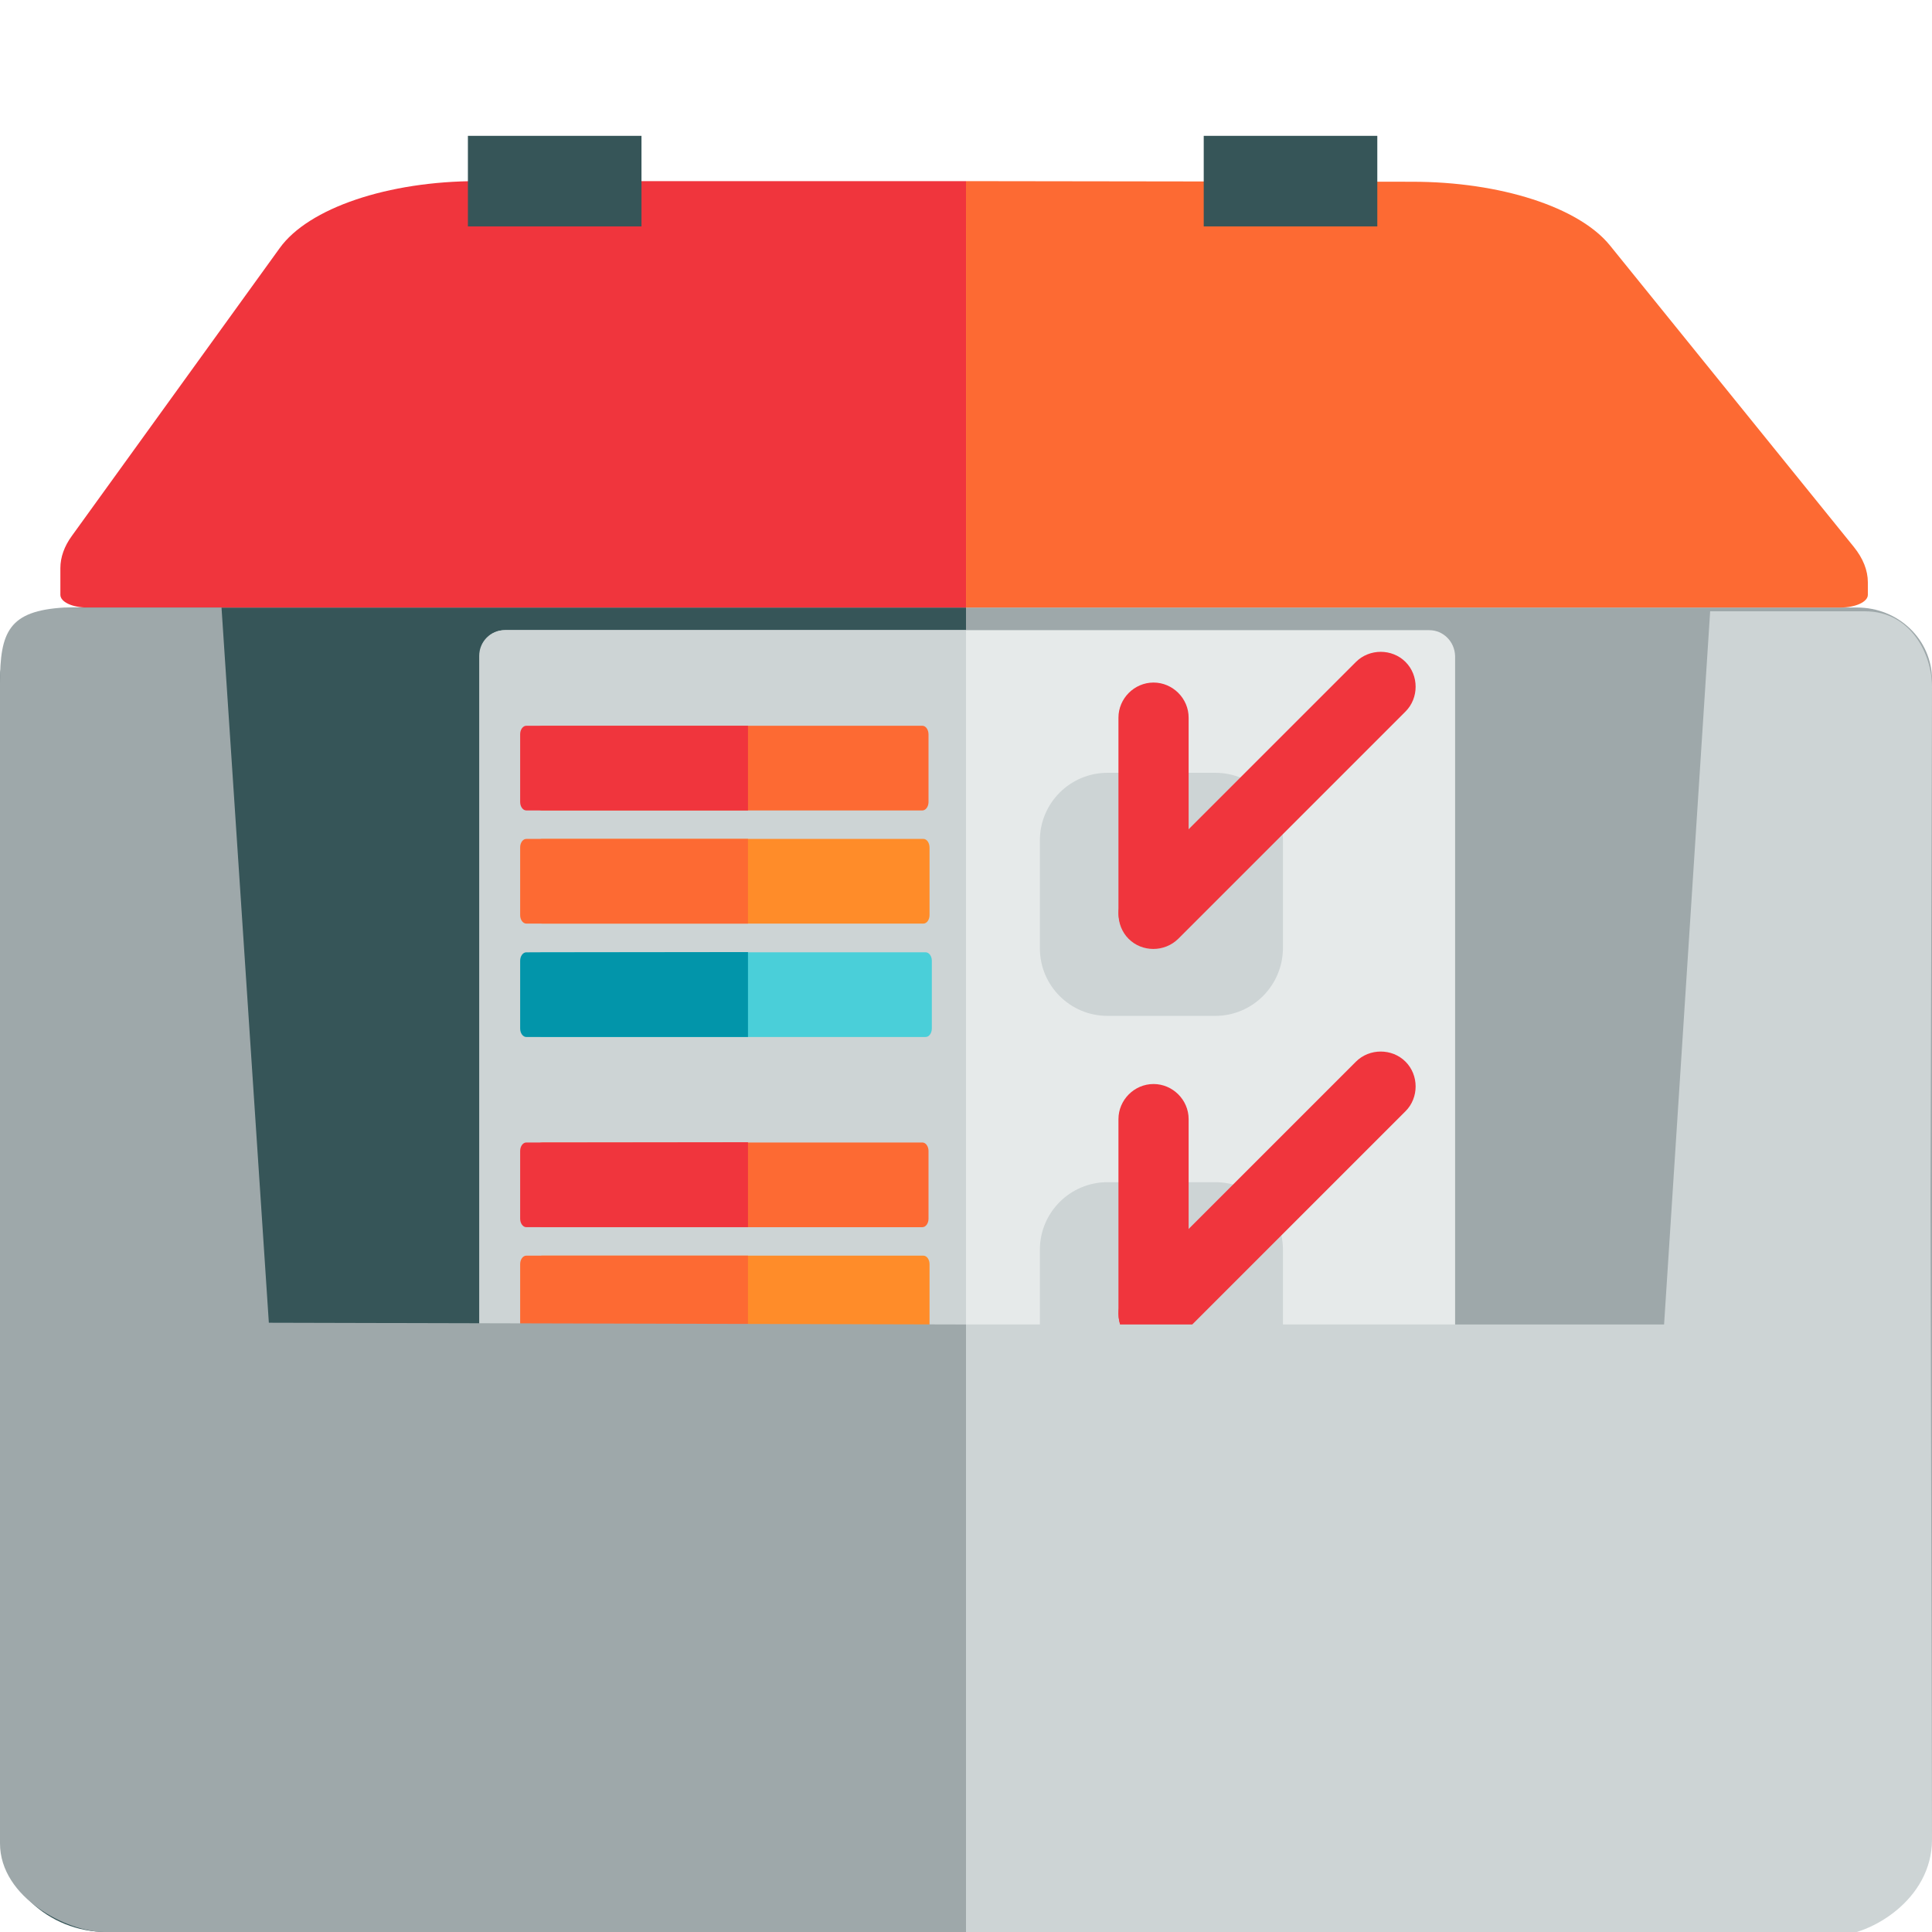 <svg width="512" height="512" viewBox="0 0 512 512" fill="none" xmlns="http://www.w3.org/2000/svg">
<g clip-path="url(#clip0_741_2789)">
<path d="M314.689 159.652V160.655H192.38V159.652H171.4V160.956H335.669V159.652H314.689Z" fill="#9EA8AA"/>
<path d="M256 161V512H28.222C12.637 512 0 499.969 0 485.131V180.149C0 169.622 8.951 161 20.113 161H256Z" fill="#365558"/>
<path d="M512 180.144V485.139C512 499.973 499.456 512 483.985 512H256V161H492.139C503.115 161 512 169.519 512 180.144Z" fill="#9EA8AA"/>
<path d="M256 48H126.56C102.839 48 81.73 55.131 74.102 65.777L19.03 142.035C17.045 144.758 16 147.68 16 150.552V157.633C16 159.514 19.135 161 23.106 161H172.54H256V48Z" fill="#F0353D"/>
<path d="M495 157.636V154.322C495 151.156 493.735 147.99 491.31 144.973L426.686 65.083C418.463 54.893 397.589 48.165 374.29 48.165L256 48L256.005 63.104V142.351V161H336.97H487.726C491.837 161 495 159.467 495 157.636Z" fill="#FD6A33"/>
<rect x="124" y="36" width="46" height="24" fill="#365558"/>
<rect x="319" y="36" width="46" height="24" fill="#365558"/>
<circle cx="147.5" cy="371.5" r="11.5" fill="#F0353D"/>
<circle cx="353.5" cy="371.5" r="11.5" fill="#FF8C29"/>
<path d="M378.744 167H133.875C130.169 167 127.137 170.032 127.137 173.806V505.194C127.137 508.9 130.169 512 133.875 512H310.418C312.17 512 313.922 511.326 315.202 510.046L383.663 441.585C384.943 440.305 385.617 438.62 385.617 436.801V173.806C385.482 170.032 382.518 167 378.744 167Z" fill="#E6EAEA"/>
<path d="M133.726 167C130.027 167 127 170.032 127 173.806V505.194C127 508.9 130.027 512 133.726 512H256V167H133.726Z" fill="#CDD4D5"/>
<path d="M322.072 269.219H293.502C283.597 269.219 275.578 261.2 275.578 251.295V222.725C275.578 212.819 283.597 204.801 293.502 204.801H322.072C331.978 204.801 339.996 212.819 339.996 222.725V251.295C339.929 261.2 331.91 269.219 322.072 269.219Z" fill="#CDD4D5"/>
<path d="M299.096 248.801C295.525 245.229 295.525 239.232 299.096 235.661L359.337 175.421C362.908 171.849 368.905 171.849 372.476 175.421C376.048 178.992 376.048 184.989 372.476 188.56L312.236 248.801C308.597 252.372 302.668 252.372 299.096 248.801Z" fill="#F0353D"/>
<path d="M305.701 251.096C300.647 251.096 296.402 246.918 296.402 241.797V190.182C296.402 185.128 300.58 180.883 305.701 180.883C310.755 180.883 315 185.061 315 190.182V241.932C314.865 246.985 310.755 251.096 305.701 251.096Z" fill="#F0353D"/>
<path d="M193.373 411.805H139.871C138.995 411.805 138.254 412.815 138.254 414.028V432.02C138.254 433.232 138.995 434.243 139.871 434.243H193.373C194.249 434.243 194.99 433.232 194.99 432.02V414.028C194.99 412.815 194.249 411.805 193.373 411.805Z" fill="#FD6A33"/>
<path d="M208.062 441.855H139.871C138.995 441.855 138.254 442.866 138.254 444.079V462.07C138.254 463.283 138.995 464.294 139.871 464.294H208.062C208.938 464.294 209.68 463.283 209.68 462.07V444.079C209.68 442.866 208.938 441.855 208.062 441.855Z" fill="#FF8C29"/>
<path d="M221 471.84H139.871C138.995 471.84 138.254 472.851 138.254 474.063V492.055C138.254 493.268 138.995 494.278 139.871 494.278H221C221.876 494.278 222.617 493.268 222.617 492.055V474.063C222.617 472.851 221.876 471.84 221 471.84Z" fill="#4ACFD9"/>
<path d="M139.332 411.798C138.726 411.798 138.254 412.809 138.254 414.021V432.013C138.254 433.226 138.726 434.236 139.332 434.236H168.037V411.73L139.332 411.798Z" fill="#F0353D"/>
<path d="M139.602 441.856C138.86 441.856 138.254 442.867 138.254 444.08V462.071C138.254 463.284 138.86 464.295 139.602 464.295H175.247V441.789L139.602 441.856Z" fill="#FD6A33"/>
<path d="M139.868 471.841C138.925 471.841 138.184 472.852 138.184 474.064V492.056C138.184 493.269 138.925 494.279 139.868 494.279H183.263V471.773L139.868 471.841Z" fill="#0295AA"/>
<path d="M244.45 192.336H143.578C142.702 192.336 141.961 193.347 141.961 194.56V212.551C141.961 213.764 142.702 214.774 143.578 214.774H244.45C245.326 214.774 246.067 213.764 246.067 212.551V194.627C246.067 193.347 245.326 192.336 244.45 192.336Z" fill="#FD6A33"/>
<path d="M244.72 222.32H143.578C142.702 222.32 141.961 223.331 141.961 224.544V242.535C141.961 243.748 142.702 244.759 143.578 244.759H244.72C245.596 244.759 246.337 243.748 246.337 242.535V224.611C246.337 223.331 245.596 222.32 244.72 222.32Z" fill="#FF8C29"/>
<path d="M245.326 252.371H143.578C142.702 252.371 141.961 253.382 141.961 254.595V272.586C141.961 273.799 142.702 274.81 143.578 274.81H245.326C246.202 274.81 246.943 273.799 246.943 272.586V254.595C246.943 253.382 246.202 252.371 245.326 252.371Z" fill="#4ACFD9"/>
<path d="M139.465 192.336C138.589 192.336 137.848 193.347 137.848 194.56V212.551C137.848 213.764 138.589 214.774 139.465 214.774H198.223V192.336H139.465Z" fill="#F0353D"/>
<path d="M139.465 222.32C138.589 222.32 137.848 223.331 137.848 224.544V242.535C137.848 243.748 138.589 244.759 139.465 244.759H198.223V222.32H139.465Z" fill="#FD6A33"/>
<path d="M139.465 252.376C138.589 252.376 137.848 253.387 137.848 254.6V272.591C137.848 273.804 138.589 274.814 139.465 274.814H198.223V252.309L139.465 252.376Z" fill="#0295AA"/>
<path d="M322.072 377.707H293.502C283.597 377.707 275.578 369.688 275.578 359.783V331.213C275.578 321.308 283.597 313.289 293.502 313.289H322.072C331.978 313.289 339.996 321.308 339.996 331.213V359.783C339.929 369.688 331.91 377.707 322.072 377.707Z" fill="#CDD4D5"/>
<path d="M299.096 354.73C295.525 351.159 295.525 345.162 299.096 341.591L359.337 281.35C362.908 277.779 368.905 277.779 372.476 281.35C376.048 284.922 376.048 290.919 372.476 294.49L312.236 354.73C308.597 358.302 302.668 358.302 299.096 354.73Z" fill="#F0353D"/>
<path d="M305.701 357.423C300.647 357.423 296.402 353.245 296.402 348.124V296.576C296.402 291.522 300.58 287.277 305.701 287.277C310.755 287.277 315 291.455 315 296.576V348.259C314.865 353.38 310.755 357.423 305.701 357.423Z" fill="#F0353D"/>
<path d="M244.45 302.777H143.578C142.702 302.777 141.961 303.788 141.961 305.001V322.992C141.961 324.205 142.702 325.216 143.578 325.216H244.45C245.326 325.216 246.067 324.205 246.067 322.992V305.001C246.067 303.788 245.326 302.777 244.45 302.777Z" fill="#FD6A33"/>
<path d="M244.72 332.762H143.578C142.702 332.762 141.961 333.772 141.961 334.985V352.977C141.961 354.189 142.702 355.2 143.578 355.2H244.72C245.596 355.2 246.337 354.189 246.337 352.977V334.985C246.337 333.772 245.596 332.762 244.72 332.762Z" fill="#FF8C29"/>
<path d="M245.326 362.746H143.578C142.702 362.746 141.961 363.757 141.961 364.97V382.961C141.961 384.174 142.702 385.185 143.578 385.185H245.326C246.202 385.185 246.943 384.174 246.943 382.961V364.97C246.943 363.757 246.202 362.746 245.326 362.746Z" fill="#4ACFD9"/>
<path d="M139.465 302.774C138.589 302.774 137.848 303.785 137.848 304.998V322.989C137.848 324.202 138.589 325.213 139.465 325.213H198.223V302.707L139.465 302.774Z" fill="#F0353D"/>
<path d="M139.465 332.762C138.589 332.762 137.848 333.772 137.848 334.985V352.977C137.848 354.189 138.589 355.2 139.465 355.2H198.223V332.762H139.465Z" fill="#FD6A33"/>
<path d="M139.465 362.747C138.589 362.747 137.848 363.758 137.848 364.971V382.962C137.848 384.175 138.589 385.186 139.465 385.186H198.223V362.68L139.465 362.747Z" fill="#0295AA"/>
<path d="M322.072 484.574H293.502C283.597 484.574 275.578 476.556 275.578 466.65V438.08C275.578 428.175 283.597 420.156 293.502 420.156H322.072C331.978 420.156 339.996 428.175 339.996 438.08V466.65C339.929 476.556 331.91 484.574 322.072 484.574Z" fill="#CDD4D5"/>
<path d="M310.281 443.54V512.001C312.033 512.001 313.785 511.327 315.065 510.047L383.526 441.586C384.807 440.306 385.48 438.621 385.48 436.802H317.02C313.381 436.735 310.281 439.767 310.281 443.54Z" fill="#9BAAAB"/>
<path d="M441 351L453.209 162H494.215C506.521 162 512 173.5 512 182L511.59 317.5L512 487.5C512 503.5 495.564 513 486.101 513H256V351H441Z" fill="#CDD4D5"/>
<path d="M71.247 350.54L58.703 161H17.059C2.335 161.858 -0.004 167.446 0 181.057V315.941V488.5C0 503 18 512 27.596 512H256V351L71.247 350.54Z" fill="#9EA8AA"/>
</g>
<defs>
<clipPath id="clip0_741_2789">
<rect width="512" height="512" fill="white"/>
</clipPath>
</defs>
</svg>
